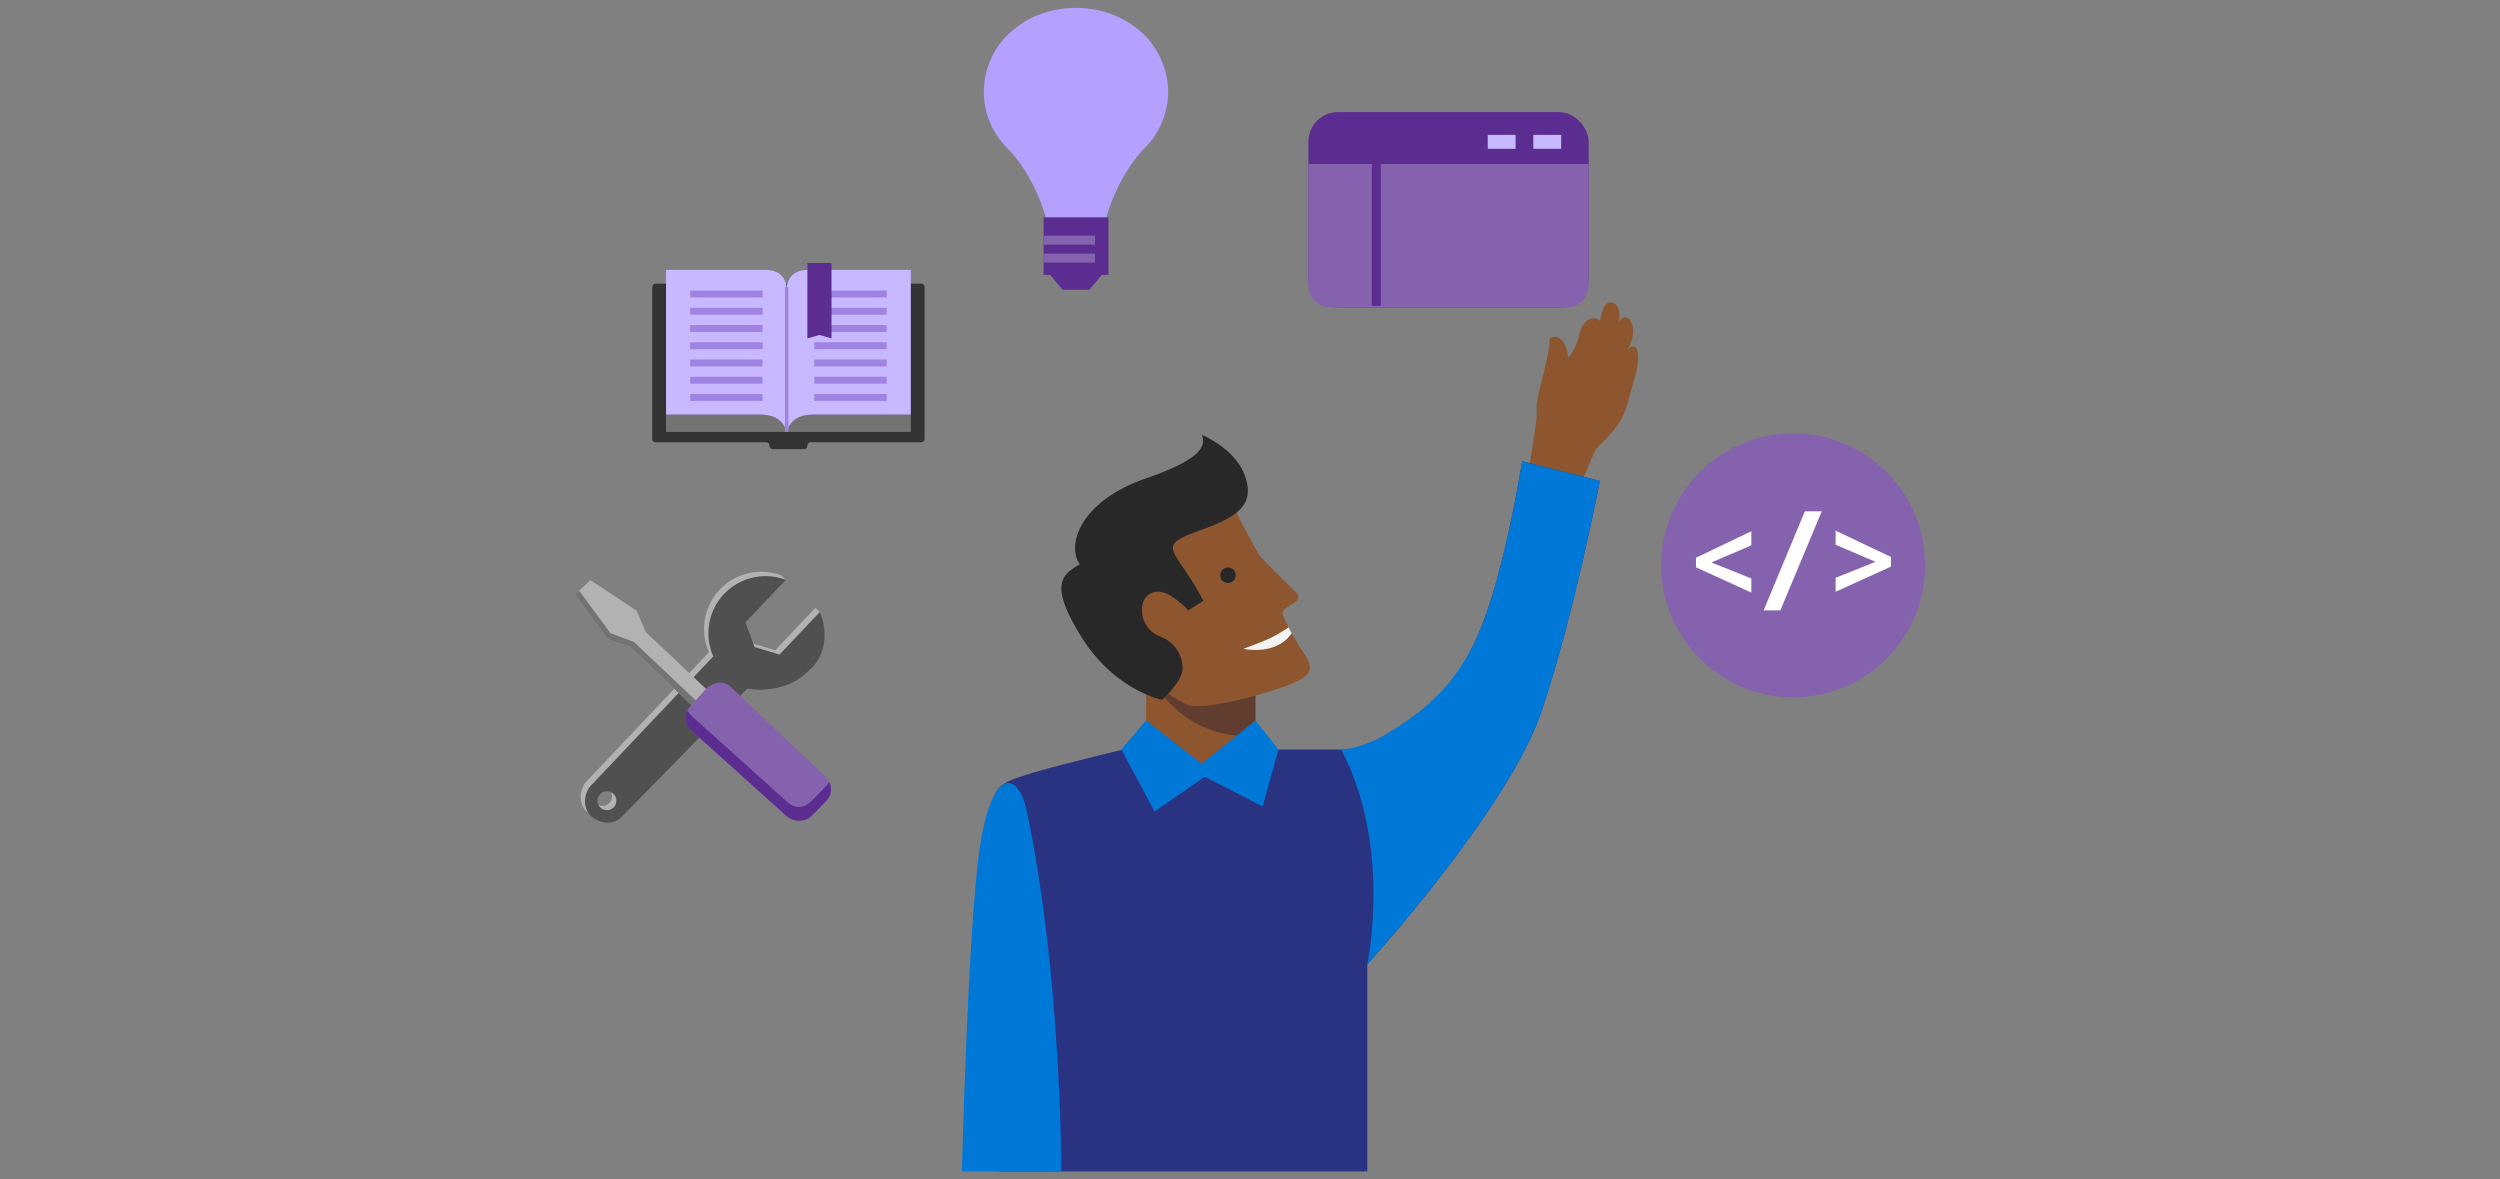 <svg xmlns="http://www.w3.org/2000/svg" viewBox="0 0 636 300"><rect x="0" y="0" width="636" height="300" fill="#808080" stroke="none"/><defs><style>.a{fill:#b2b2b2}.b{fill:#505050}.c{fill:#737373}.d{fill:#8562ad}.e{fill:#5c2d91}.f{fill:#333}.g{fill:#c7b8ff}.h{fill:#9e83e3}.i{fill:#8e562e}.j{fill:#613d30}.k{fill:#282828}.l{fill:#f3f3f3}.m{fill:#2a3282}.n{fill:#0078d7}.o{fill:#b4a0ff}.p{fill:#fff}</style></defs><title>swimlane-one-consistent-api</title><path class="a" d="M208.558 155.7l-1.1-1.094-10.238 10.815-6.383-1.933-2.278-6.258 11.339-9.713-1.1-1.1a14.52 14.52 0 0 0-18.428 19.473l-31.076 32.8c-2.046 2.162-2.229 6.168.288 8.087s5.62 1.924 7.666-.238l31.775-32.468c5.3.9 11.587-.32 15.678-4.644 4.128-3.273 5.474-8.163 3.857-13.727zM153.3 205.01a2.4 2.4 0 1 1 2.4-2.4 2.4 2.4 0 0 1-2.4 2.4z"/><path class="b" d="M208.558 155.7l-10.242 10.819-6.383-1.933-2.278-6.258 10.241-10.81a14.52 14.52 0 0 0-18.428 19.467l-31.076 32.8c-2.046 2.162-2.229 6.168.288 8.087s5.62 1.924 7.666-.238l31.774-32.464c5.3.9 11.587-.32 15.678-4.644 4.129-3.275 5.008-9.62 2.76-14.826zm-54.157 50.4a2.4 2.4 0 1 1 2.4-2.4 2.4 2.4 0 0 1-2.401 2.408z"/><path class="a" d="M176.719 180.128l-16.283-15.401-5.925-2.178-8.263-11.233 3.938-3.727 11.732 7.739 2.382 5.482 15.964 15.05-3.545 4.268z"/><path class="c" d="M177.515 178.681l-16.284-15.401-5.924-2.178-7.963-10.824-1.096 1.038 8.263 11.233 5.925 2.178 16.283 15.401 3.545-4.268-.228-.215-2.521 3.036z"/><path class="d" d="M206.006 207.938s-3.664 1.906-6.382-.747l-23.518-21.17c-2.642-2.565-2.063-4.952-.184-6.655l3.763-4.229c1.881-1.664 4.2-2.1 6.109-.484l23.963 22.655c2.284 2.156 2.047 4.984.184 6.66z"/><path class="e" d="M209.941 200.205s-3.1 3.239-3.935 3.971-3.244 2.284-5.962-.37l-23.938-21.548a6.9 6.9 0 0 1-1.256-1.6c-.9 1.53-.772 3.393 1.256 5.362l23.938 21.548c2.036 1.856 5.123 1.283 5.962.37 1.905-1.692 3.935-3.971 3.935-3.971a4.184 4.184 0 0 0 1-5.07 4.5 4.5 0 0 1-1 1.308z"/><path class="f" d="M165.93 73.044v38.592a.877.877 0 0 0 .877.877h28.067a.877.877 0 0 1 .877.877.877.877 0 0 0 .877.877h7.894a.877.877 0 0 0 .877-.877.877.877 0 0 1 .877-.877h28.067a.877.877 0 0 0 .877-.877V73.044a.877.877 0 0 0-.877-.877h-67.536a.877.877 0 0 0-.877.877z"/><path class="c" d="M169.438 105.496h62.273v4.385h-62.273z"/><path class="g" d="M200.136 109.978s-.667-4.482-6.34-4.482h-24.358V68.658H194.8c5.2 0 5.338 4.482 5.338 4.482z"/><path class="h" d="M175.578 73.921h18.419v1.754h-18.419zM175.578 78.306h18.419v1.754h-18.419zM175.578 82.692h18.419v1.754h-18.419zM175.578 87.077h18.419v1.754h-18.419zM175.578 91.462h18.419v1.754h-18.419zM175.578 95.848h18.419v1.754h-18.419zM175.578 100.233h18.419v1.754h-18.419z"/><path class="g" d="M200.136 109.978s.667-4.482 6.34-4.482h25.235V68.658h-26.236c-5.2 0-5.338 4.482-5.338 4.482z"/><path class="h" d="M225.571 75.675h-18.419v-1.754h18.419zM225.571 80.061h-18.419v-1.754h18.419zM225.571 84.445h-18.419v-1.754h18.419zM225.571 88.831h-18.419v-1.754h18.419zM225.571 93.217h-18.419v-1.754h18.419zM225.571 97.602h-18.419v-1.754h18.419zM225.571 101.988h-18.419v-1.754h18.419z"/><path class="e" d="M211.538 86.09l-3.07-.877-3.069.877V66.904h6.139V86.09z"/><path class="h" d="M199.698 73.044h.877v36.838h-.877z"/><rect class="e" x="332.853" y="28.516" width="71.302" height="49.687" rx="7.515" ry="7.515"/><path class="d" d="M332.853 41.724v30.89a5.588 5.588 0 0 0 5.588 5.588h60.125a5.588 5.588 0 0 0 5.588-5.588v-30.89z"/><path class="e" d="M348.993 41.724h2.28v36.082h-2.28z"/><path class="g" d="M390.079 34.314h7.087v3.544h-7.087zM378.481 34.314h7.087v3.544h-7.087z"/><path class="i" d="M291.565 174.415v14.339c0 4.345 4.088 9.56 14.048 9.56s13.762-4.888 13.762-10.1v-12.387z"/><path class="j" d="M288.524 167.245c7.93 11.08 13.253 19.88 30.851 20.314v-11.732z"/><path class="i" d="M313.554 128.535s6.313 12.224 7.052 13.02 9.281 9.29 9.281 9.29a1.486 1.486 0 0 1 .182 1.729c-.557.933-3.7 2.246-3.821 3.133s3 6.948 5.567 10.678c2.81 4.075 1.469 5.694-3.837 7.818-5.555 2.224-20.526 6.314-25.223 5.28s-24.566-17.51-24.566-17.51 4.978-27.4 9-30.66 26.365-2.778 26.365-2.778z"/><path class="k" d="M305.771 110.653s8.441 3.394 10.921 10.342-1.113 10.167-10.37 13.545-9.427 3.834-5.548 9.542a79.809 79.809 0 0 1 5.356 8.753l-3.848 2.449a23.212 23.212 0 0 0-4.669-3.877c-2.976-1.646-5.777-.92-6.8 1.809a7.115 7.115 0 0 0 4.333 8.706 8.687 8.687 0 0 1 5.7 7.728c.363 3.443-5.232 8.4-5.232 8.4s-12.055-2.444-20.472-15.975-4.949-15.863-.423-18.525c-3.31-4.457-.535-15.848 16.919-21.882 14.545-5.028 15.062-8.406 14.133-11.015z"/><path class="l" d="M327.835 159.615c-1.2.774-2.912 1.836-4.19 2.483-2.178 1.1-7.335 2.958-7.335 2.958s8.336 1.887 12.3-3.969a16.188 16.188 0 0 1-.775-1.472z"/><path class="i" d="M405.9 114.316c8.63-8.327 7.2-9.25 10.28-19.3 1.4-5.988.016-8.371-2.211-5.934 3.344-5.329.3-10.908-2.209-7.051.559-1.725.287-4.77-1.935-5.123-1.945-.1-2.506 3.3-2.787 4.72-1.386-1.267-4.166-1.012-5.286 3.555a13.787 13.787 0 0 1-2.789 5.837c-.547-4.413-2.489-6.188-4.713-4.868-.009 4.465-2.522 11.113-3.367 17.05a26.529 26.529 0 0 1-.006 3.348c-2.04 15.795-4 21.6-4 21.6 14.163 2.578 14.932-4.19 14.932-4.19z"/><path class="m" d="M321.48 190.674h26.651c9.27 0 22.016-15.067 28.389-30.343s10.718-42.985 10.718-42.985l19.753 5s-6.428 33.715-14.828 58.628-44.322 64.351-44.322 64.351V298h-93.858s-1.448-85.515-1.448-91.855 2.607-7.209 10.139-9.526 28.534-7.242 28.534-7.242l14.263 7.532z"/><path class="n" d="M291.565 183.293l14.155 11.008 13.655-11.008 5.871 7.381-4.043 14.485-14.691-7.559-12.778 8.844-8.465-15.77 6.296-7.381zM244.713 298s1.448-59.276 4.345-80.908 9.818-21.683 12.167-10.648c8.788 41.288 8.788 91.556 8.788 91.556zM387.238 117.347s-4.345 27.708-10.718 42.985-15.933 21.658-24.62 26.868c-3.41 2.046-8.536 3.47-10.708 3.47 13.039 24.754 6.652 54.652 6.652 54.652s35.921-39.438 44.322-64.351 14.828-58.628 14.828-58.628z"/><path class="o" d="M287.582 6.051a23.453 23.453 0 0 0-2.211-1.294l-.062-.032q-.34-.173-.687-.336l-.19-.088-.673-.3-.181-.074q-1.031-.427-2.117-.765c-.137-.043-.274-.086-.413-.126-.179-.052-.36-.1-.541-.151-.164-.044-.329-.086-.5-.127s-.334-.082-.5-.12c-.22-.05-.442-.094-.665-.138-.131-.026-.262-.054-.394-.078q-.487-.088-.981-.157c-.127-.018-.255-.032-.383-.049a28.29 28.29 0 0 0-.72-.082q-.2-.02-.4-.036-.377-.031-.758-.052c-.119-.006-.237-.014-.357-.019A24.806 24.806 0 0 0 273.724 2a25.79 25.79 0 0 0-9.247 1.678q-1.057.405-2.055.9-.5.247-.982.514-.966.535-1.866 1.151t-1.727 1.3a20.5 20.5 0 0 0-7.567 15.8 20.052 20.052 0 0 0 3.3 11.029q.263.4.545.793a21.445 21.445 0 0 0 1.851 2.23l.007.008.045.046q.192.2.391.4l.123.132.03.032c6.982 7.347 9.533 17.494 9.533 17.494h15.317s2.538-10.194 9.488-17.542a20.348 20.348 0 0 0 6.257-14.62 20.724 20.724 0 0 0-9.585-17.294z"/><path class="e" d="M277.158 73.716h-6.836l-3.962-4.775h14.76l-3.962 4.775z"/><path class="e" d="M265.492 55.291h16.497V69.93h-16.497z"/><circle class="d" cx="456.176" cy="143.825" r="33.577"/><path class="p" d="M445.541 150.751l-14.081-6.422v-2.443l14.081-6.739v3.589l-10.041 4.3v.091l10.041 4.04zM463.452 130.081l-10.539 25.208h-4.251l10.492-25.208zM481.062 144.133l-14.081 6.422v-3.573l10.071-4.026v-.06l-10.071-4.312V135l14.081 6.694z"/><path class="d" d="M265.492 59.963h13.079v2.28h-13.079zM265.492 64.523h13.079v2.28h-13.079z"/><circle class="k" cx="312.4" cy="146.336" r="1.984"/></svg>